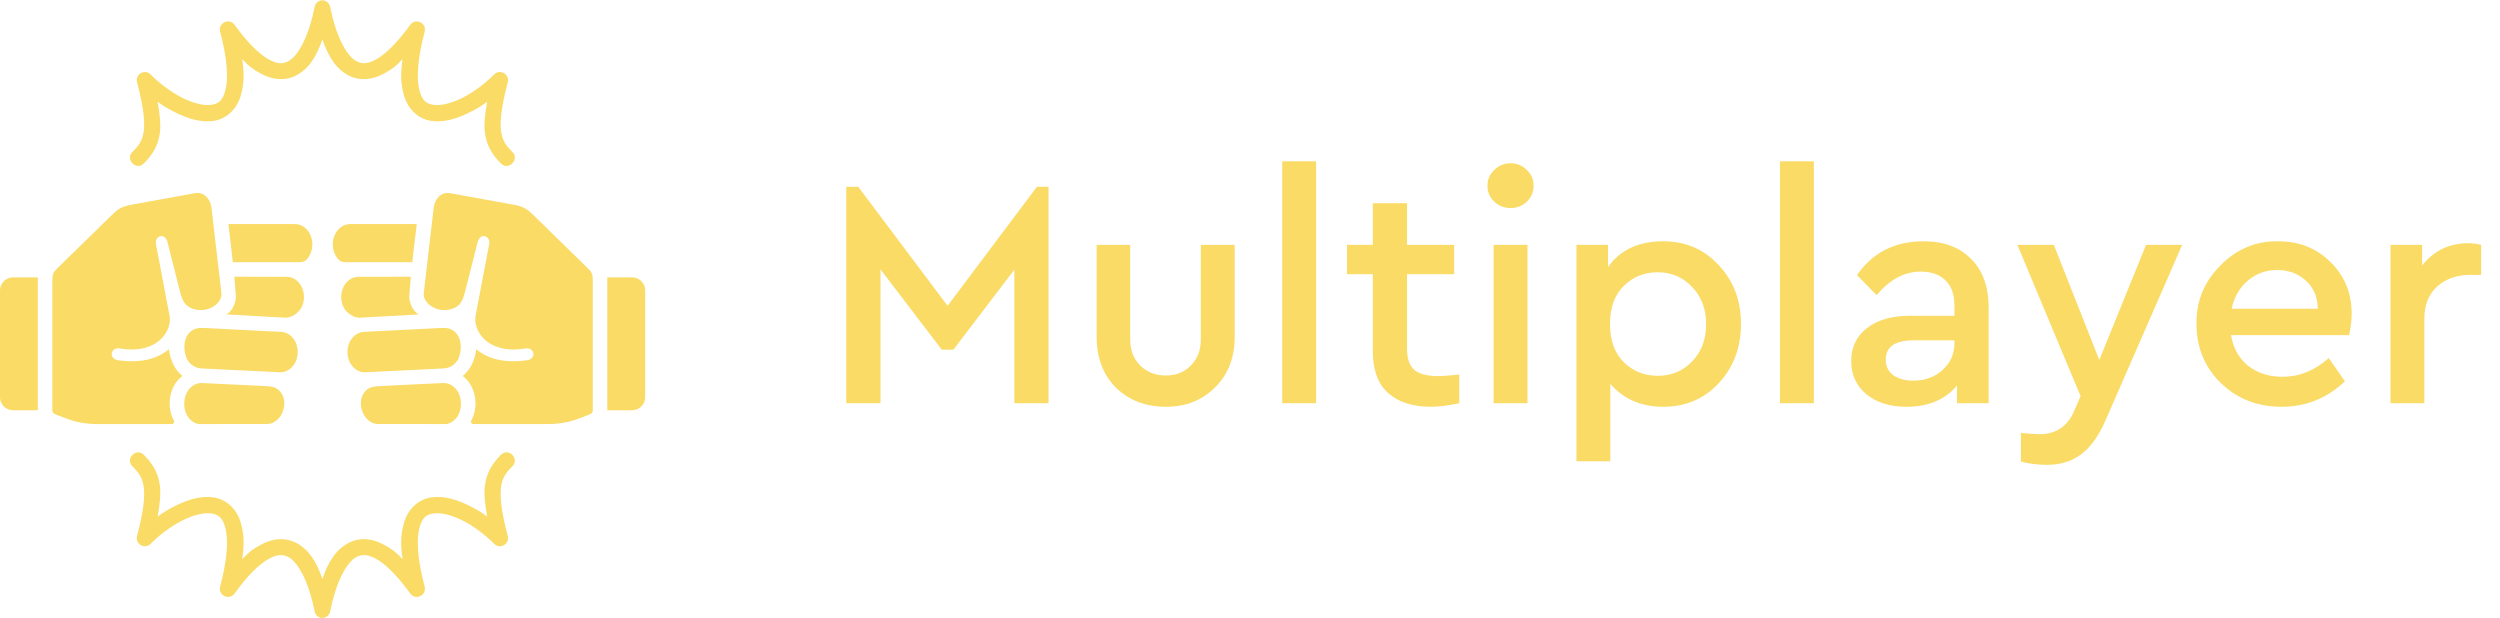 <svg width="93" height="23" viewBox="0 0 93 23" fill="none" xmlns="http://www.w3.org/2000/svg">
<path d="M11.993 22.99C11.852 22.987 11.731 22.885 11.704 22.745C11.511 21.733 11.114 20.916 10.718 20.718C10.521 20.619 10.315 20.61 9.982 20.798C9.649 20.986 9.219 21.392 8.725 22.08C8.529 22.346 8.109 22.15 8.188 21.828C8.471 20.765 8.491 20.053 8.386 19.648C8.282 19.243 8.119 19.137 7.849 19.099C7.578 19.062 7.171 19.161 6.758 19.375C6.347 19.587 5.927 19.902 5.602 20.232C5.384 20.449 5.018 20.238 5.099 19.94C5.334 19.046 5.394 18.494 5.35 18.138C5.304 17.782 5.18 17.604 4.94 17.361C4.62 17.076 5.089 16.614 5.369 16.939C5.652 17.225 5.887 17.572 5.948 18.063C5.987 18.375 5.946 18.757 5.863 19.22C6.099 19.04 6.224 18.972 6.482 18.838C6.961 18.592 7.458 18.437 7.931 18.501C8.403 18.565 8.822 18.92 8.972 19.498C9.069 19.875 9.097 20.211 9.011 20.802C9.293 20.499 9.419 20.424 9.684 20.275C10.14 20.016 10.611 19.989 10.987 20.18C11.489 20.43 11.774 20.898 11.993 21.537C12.213 20.898 12.497 20.43 12.998 20.18C13.376 19.989 13.847 20.016 14.303 20.275C14.568 20.424 14.694 20.499 14.977 20.802C14.889 20.21 14.918 19.874 15.014 19.497C15.164 18.92 15.583 18.565 16.055 18.501C16.528 18.436 17.025 18.591 17.505 18.838C17.762 18.971 17.887 19.039 18.123 19.219C18.04 18.756 17.999 18.375 18.038 18.063C18.099 17.571 18.334 17.224 18.616 16.939C18.897 16.613 19.366 17.075 19.046 17.361C18.806 17.604 18.682 17.781 18.636 18.137C18.593 18.494 18.652 19.046 18.888 19.939C18.968 20.238 18.602 20.448 18.384 20.232C18.059 19.902 17.64 19.586 17.228 19.374C16.816 19.161 16.409 19.062 16.137 19.098C15.867 19.136 15.704 19.243 15.601 19.647C15.495 20.052 15.516 20.765 15.798 21.828C15.877 22.15 15.458 22.346 15.262 22.079C14.767 21.391 14.337 20.986 14.004 20.797C13.671 20.61 13.466 20.619 13.268 20.717C12.872 20.915 12.476 21.732 12.282 22.744C12.255 22.885 12.134 22.987 11.993 22.99Z" fill="#F9DB66"/>
<path d="M7.865 7.722L8.237 10.904C8.26 11.114 8.106 11.323 7.865 11.444C7.623 11.565 7.314 11.565 7.072 11.444C6.852 11.335 6.769 11.132 6.693 10.835L6.238 9.031C6.128 8.595 5.75 8.81 5.797 9.058L6.307 11.746C6.409 12.282 5.883 13.187 4.491 12.968C4.114 12.881 4.015 13.35 4.399 13.402C5.238 13.515 5.831 13.36 6.283 12.991C6.306 13.202 6.372 13.409 6.464 13.588C6.546 13.746 6.658 13.881 6.787 13.987C6.657 14.083 6.546 14.209 6.464 14.366C6.26 14.763 6.255 15.243 6.464 15.638C6.505 15.712 6.458 15.775 6.375 15.775H3.626C2.964 15.775 2.591 15.62 2.162 15.454C1.936 15.366 1.946 15.355 1.946 15.151V10.463C1.946 10.202 1.969 10.142 2.143 9.97L4.154 8.005C4.367 7.796 4.496 7.687 4.899 7.614L7.251 7.187C7.618 7.119 7.833 7.442 7.865 7.722Z" fill="#F9DB66"/>
<path d="M8.496 8.336H10.976C11.194 8.336 11.406 8.467 11.529 8.703C11.651 8.939 11.651 9.24 11.529 9.477C11.451 9.625 11.36 9.753 11.15 9.753H8.66C8.612 9.289 8.557 8.826 8.496 8.336Z" fill="#F9DB66"/>
<path d="M8.716 10.295L10.665 10.297C10.885 10.297 11.094 10.426 11.216 10.661C11.339 10.897 11.339 11.201 11.216 11.436C11.101 11.659 10.822 11.83 10.607 11.818L8.427 11.697C8.676 11.552 8.777 11.207 8.775 11.039C8.775 11.03 8.736 10.495 8.716 10.295Z" fill="#F9DB66"/>
<path d="M0.483 10.319C0.215 10.319 0 10.535 0 10.803V14.777C0 15.045 0.215 15.261 0.483 15.261H1.407V10.319H0.483Z" fill="#F9DB66"/>
<path d="M7.537 12.198L10.43 12.344C10.65 12.344 10.862 12.471 10.983 12.706C11.105 12.943 11.105 13.247 10.983 13.483C10.862 13.719 10.65 13.849 10.43 13.849L7.498 13.706C7.278 13.695 7.066 13.577 6.945 13.341C6.72 12.749 6.948 12.169 7.537 12.198Z" fill="#F9DB66"/>
<path d="M7.498 14.248L9.754 14.356C10.124 14.375 10.305 14.383 10.474 14.636C10.621 14.857 10.596 15.175 10.474 15.411C10.353 15.646 10.131 15.772 9.948 15.772L7.392 15.775C7.211 15.741 7.047 15.624 6.945 15.427C6.822 15.189 6.822 14.849 6.945 14.614C7.065 14.377 7.277 14.248 7.498 14.248Z" fill="#F9DB66"/>
<path d="M16.134 7.722L15.764 10.904C15.739 11.114 15.893 11.323 16.134 11.444C16.376 11.565 16.686 11.565 16.927 11.444C17.147 11.335 17.23 11.132 17.305 10.835L17.761 9.031C17.871 8.595 18.25 8.81 18.202 9.058L17.692 11.746C17.59 12.282 18.116 13.187 19.508 12.968C19.886 12.881 19.985 13.35 19.601 13.402C18.761 13.515 18.168 13.36 17.715 12.991C17.695 13.202 17.628 13.409 17.535 13.588C17.453 13.746 17.343 13.881 17.213 13.987C17.343 14.083 17.453 14.209 17.535 14.366C17.741 14.763 17.743 15.243 17.535 15.638C17.496 15.712 17.541 15.775 17.626 15.775H20.374C21.035 15.775 21.407 15.62 21.838 15.454C22.065 15.366 22.052 15.355 22.052 15.151V10.463C22.052 10.202 22.031 10.142 21.857 9.97L19.846 8.005C19.632 7.796 19.503 7.687 19.1 7.614L16.748 7.187C16.381 7.119 16.167 7.442 16.134 7.722Z" fill="#F9DB66"/>
<path d="M15.504 8.336H13.024C12.805 8.336 12.593 8.467 12.47 8.703C12.349 8.939 12.349 9.24 12.47 9.477C12.547 9.625 12.64 9.753 12.848 9.753H15.338C15.388 9.289 15.442 8.826 15.504 8.336Z" fill="#F9DB66"/>
<path d="M15.284 10.295L13.334 10.297C13.114 10.297 12.905 10.426 12.783 10.661C12.662 10.897 12.662 11.201 12.783 11.436C12.898 11.659 13.177 11.83 13.394 11.818L15.572 11.697C15.323 11.552 15.222 11.207 15.224 11.039C15.224 11.03 15.263 10.495 15.284 10.295Z" fill="#F9DB66"/>
<path d="M23.515 10.319C23.784 10.319 24 10.535 24 10.803V14.777C24 15.045 23.783 15.261 23.515 15.261H22.592V10.319H23.515Z" fill="#F9DB66"/>
<path d="M16.464 12.198L13.569 12.344C13.35 12.344 13.139 12.471 13.017 12.706C12.895 12.943 12.895 13.247 13.017 13.483C13.139 13.719 13.35 13.849 13.569 13.849L16.503 13.706C16.721 13.695 16.933 13.577 17.056 13.341C17.279 12.749 17.051 12.169 16.464 12.198Z" fill="#F9DB66"/>
<path d="M16.503 14.248L14.244 14.356C13.877 14.375 13.695 14.383 13.525 14.636C13.378 14.857 13.403 15.175 13.525 15.411C13.646 15.646 13.867 15.772 14.051 15.772L16.607 15.775C16.787 15.741 16.952 15.624 17.056 15.427C17.176 15.189 17.176 14.849 17.056 14.614C16.933 14.377 16.723 14.248 16.503 14.248Z" fill="#F9DB66"/>
<path d="M11.993 0.01C11.852 0.015 11.731 0.117 11.704 0.255C11.511 1.267 11.114 2.083 10.718 2.281C10.521 2.382 10.315 2.392 9.982 2.201C9.649 2.013 9.219 1.608 8.725 0.921C8.529 0.655 8.109 0.852 8.188 1.172C8.471 2.236 8.491 2.948 8.386 3.352C8.282 3.757 8.119 3.864 7.849 3.901C7.578 3.939 7.171 3.838 6.758 3.627C6.347 3.413 5.927 3.098 5.602 2.769C5.384 2.551 5.018 2.763 5.099 3.061C5.334 3.955 5.394 4.507 5.35 4.862C5.304 5.219 5.18 5.397 4.94 5.639C4.62 5.925 5.089 6.386 5.369 6.061C5.652 5.776 5.887 5.43 5.948 4.939C5.987 4.625 5.946 4.244 5.863 3.782C6.099 3.961 6.224 4.03 6.482 4.162C6.961 4.408 7.458 4.565 7.931 4.499C8.403 4.435 8.822 4.082 8.972 3.504C9.069 3.126 9.097 2.792 9.009 2.199C9.293 2.502 9.419 2.576 9.684 2.727C10.14 2.984 10.611 3.011 10.987 2.823C11.489 2.571 11.774 2.102 11.993 1.465C12.213 2.102 12.497 2.571 12.998 2.823C13.376 3.011 13.847 2.984 14.303 2.727C14.568 2.576 14.694 2.502 14.976 2.199C14.889 2.792 14.918 3.126 15.015 3.504C15.164 4.082 15.584 4.435 16.055 4.499C16.528 4.565 17.026 4.408 17.505 4.162C17.762 4.03 17.888 3.961 18.123 3.782C18.04 4.244 18 4.625 18.038 4.939C18.1 5.43 18.334 5.776 18.616 6.061C18.897 6.386 19.366 5.925 19.046 5.639C18.806 5.397 18.683 5.219 18.637 4.862C18.593 4.507 18.653 3.955 18.888 3.061C18.968 2.764 18.603 2.551 18.384 2.769C18.059 3.098 17.64 3.413 17.229 3.627C16.816 3.838 16.409 3.939 16.138 3.901C15.868 3.864 15.704 3.757 15.601 3.352C15.495 2.947 15.516 2.236 15.799 1.172C15.877 0.852 15.458 0.655 15.262 0.921C14.767 1.608 14.337 2.013 14.005 2.201C13.672 2.392 13.466 2.382 13.268 2.281C12.873 2.083 12.476 1.268 12.283 0.255C12.255 0.117 12.134 0.015 11.993 0.01Z" fill="#F9DB66"/>
<path d="M38.574 6.948H39.006V15H37.734V10.032L35.466 13.008H35.034L32.754 10.02V15H31.482V6.948H31.926L35.25 11.376L38.574 6.948ZM40.795 12.528V9.108H42.043V12.624C42.043 13.024 42.167 13.348 42.415 13.596C42.663 13.844 42.983 13.968 43.375 13.968C43.751 13.968 44.059 13.844 44.299 13.596C44.547 13.348 44.671 13.024 44.671 12.624V9.108H45.931V12.528C45.931 13.304 45.687 13.932 45.199 14.412C44.719 14.892 44.111 15.132 43.375 15.132C42.623 15.132 42.003 14.896 41.515 14.424C41.035 13.944 40.795 13.312 40.795 12.528ZM47.699 15V6H48.959V15H47.699ZM54.285 13.932V15C53.869 15.088 53.521 15.132 53.241 15.132C52.553 15.132 52.017 14.96 51.633 14.616C51.257 14.272 51.069 13.76 51.069 13.08V10.2H50.109V9.108H51.069V7.56H52.341V9.108H54.093V10.2H52.341V12.972C52.341 13.34 52.433 13.604 52.617 13.764C52.809 13.916 53.105 13.992 53.505 13.992C53.641 13.992 53.901 13.972 54.285 13.932ZM55.562 15V9.108H56.822V15H55.562ZM55.586 7.5C55.418 7.34 55.334 7.144 55.334 6.912C55.334 6.68 55.418 6.484 55.586 6.324C55.754 6.156 55.958 6.072 56.198 6.072C56.43 6.072 56.63 6.156 56.798 6.324C56.966 6.484 57.05 6.68 57.05 6.912C57.05 7.144 56.966 7.34 56.798 7.5C56.63 7.66 56.43 7.74 56.198 7.74C55.958 7.74 55.754 7.66 55.586 7.5ZM64.764 12.048C64.764 12.928 64.488 13.664 63.936 14.256C63.392 14.84 62.704 15.132 61.872 15.132C61.056 15.132 60.4 14.848 59.904 14.28V17.16H58.644V9.108H59.82V9.936C60.268 9.296 60.952 8.976 61.872 8.976C62.704 8.976 63.392 9.272 63.936 9.864C64.488 10.448 64.764 11.176 64.764 12.048ZM62.952 13.44C63.296 13.08 63.468 12.62 63.468 12.06C63.468 11.5 63.296 11.04 62.952 10.68C62.608 10.312 62.18 10.128 61.668 10.128C61.172 10.128 60.752 10.296 60.408 10.632C60.064 10.968 59.892 11.44 59.892 12.048C59.892 12.664 60.064 13.14 60.408 13.476C60.752 13.812 61.172 13.98 61.668 13.98C62.18 13.98 62.608 13.8 62.952 13.44ZM66.215 15V6H67.475V15H66.215ZM73.977 11.436V15H72.801V14.34C72.361 14.868 71.733 15.132 70.917 15.132C70.301 15.132 69.805 14.976 69.429 14.664C69.053 14.352 68.865 13.94 68.865 13.428C68.865 12.916 69.061 12.508 69.453 12.204C69.845 11.9 70.373 11.748 71.037 11.748H72.705V11.364C72.705 10.956 72.593 10.644 72.369 10.428C72.153 10.212 71.845 10.104 71.445 10.104C70.845 10.104 70.301 10.396 69.813 10.98L69.081 10.236C69.657 9.396 70.485 8.976 71.565 8.976C72.301 8.976 72.885 9.192 73.317 9.624C73.757 10.056 73.977 10.66 73.977 11.436ZM72.705 12.768V12.66H71.193C70.497 12.66 70.149 12.9 70.149 13.38C70.149 13.62 70.241 13.812 70.425 13.956C70.617 14.092 70.869 14.16 71.181 14.16C71.613 14.16 71.973 14.028 72.261 13.764C72.557 13.5 72.705 13.168 72.705 12.768ZM79.834 9.108H81.178L78.31 15.672C78.062 16.232 77.766 16.64 77.422 16.896C77.078 17.16 76.654 17.292 76.15 17.292C75.814 17.292 75.49 17.252 75.178 17.172V16.104C75.506 16.136 75.738 16.152 75.874 16.152C76.482 16.152 76.91 15.864 77.158 15.288L77.398 14.736L75.046 9.108H76.402L78.094 13.392L79.834 9.108ZM87.386 12.468H82.994C83.074 12.948 83.286 13.328 83.63 13.608C83.982 13.88 84.41 14.016 84.914 14.016C85.538 14.016 86.11 13.784 86.63 13.32L87.23 14.184C86.566 14.816 85.782 15.132 84.878 15.132C83.982 15.132 83.23 14.84 82.622 14.256C82.014 13.664 81.71 12.932 81.71 12.06C81.694 11.212 81.99 10.484 82.598 9.876C83.206 9.26 83.926 8.96 84.758 8.976C85.534 8.976 86.182 9.236 86.702 9.756C87.222 10.268 87.482 10.908 87.482 11.676C87.482 11.908 87.45 12.172 87.386 12.468ZM83.018 11.484H86.222C86.214 11.044 86.066 10.696 85.778 10.44C85.49 10.176 85.134 10.044 84.71 10.044C84.294 10.044 83.93 10.176 83.618 10.44C83.314 10.696 83.114 11.044 83.018 11.484ZM92.298 9.108V10.224H91.914C91.402 10.224 90.986 10.368 90.666 10.656C90.346 10.944 90.186 11.344 90.186 11.856V15H88.926V9.108H90.102V9.876C90.542 9.324 91.114 9.048 91.818 9.048C91.978 9.048 92.138 9.068 92.298 9.108Z" fill="#F9DB66"/>
</svg>
